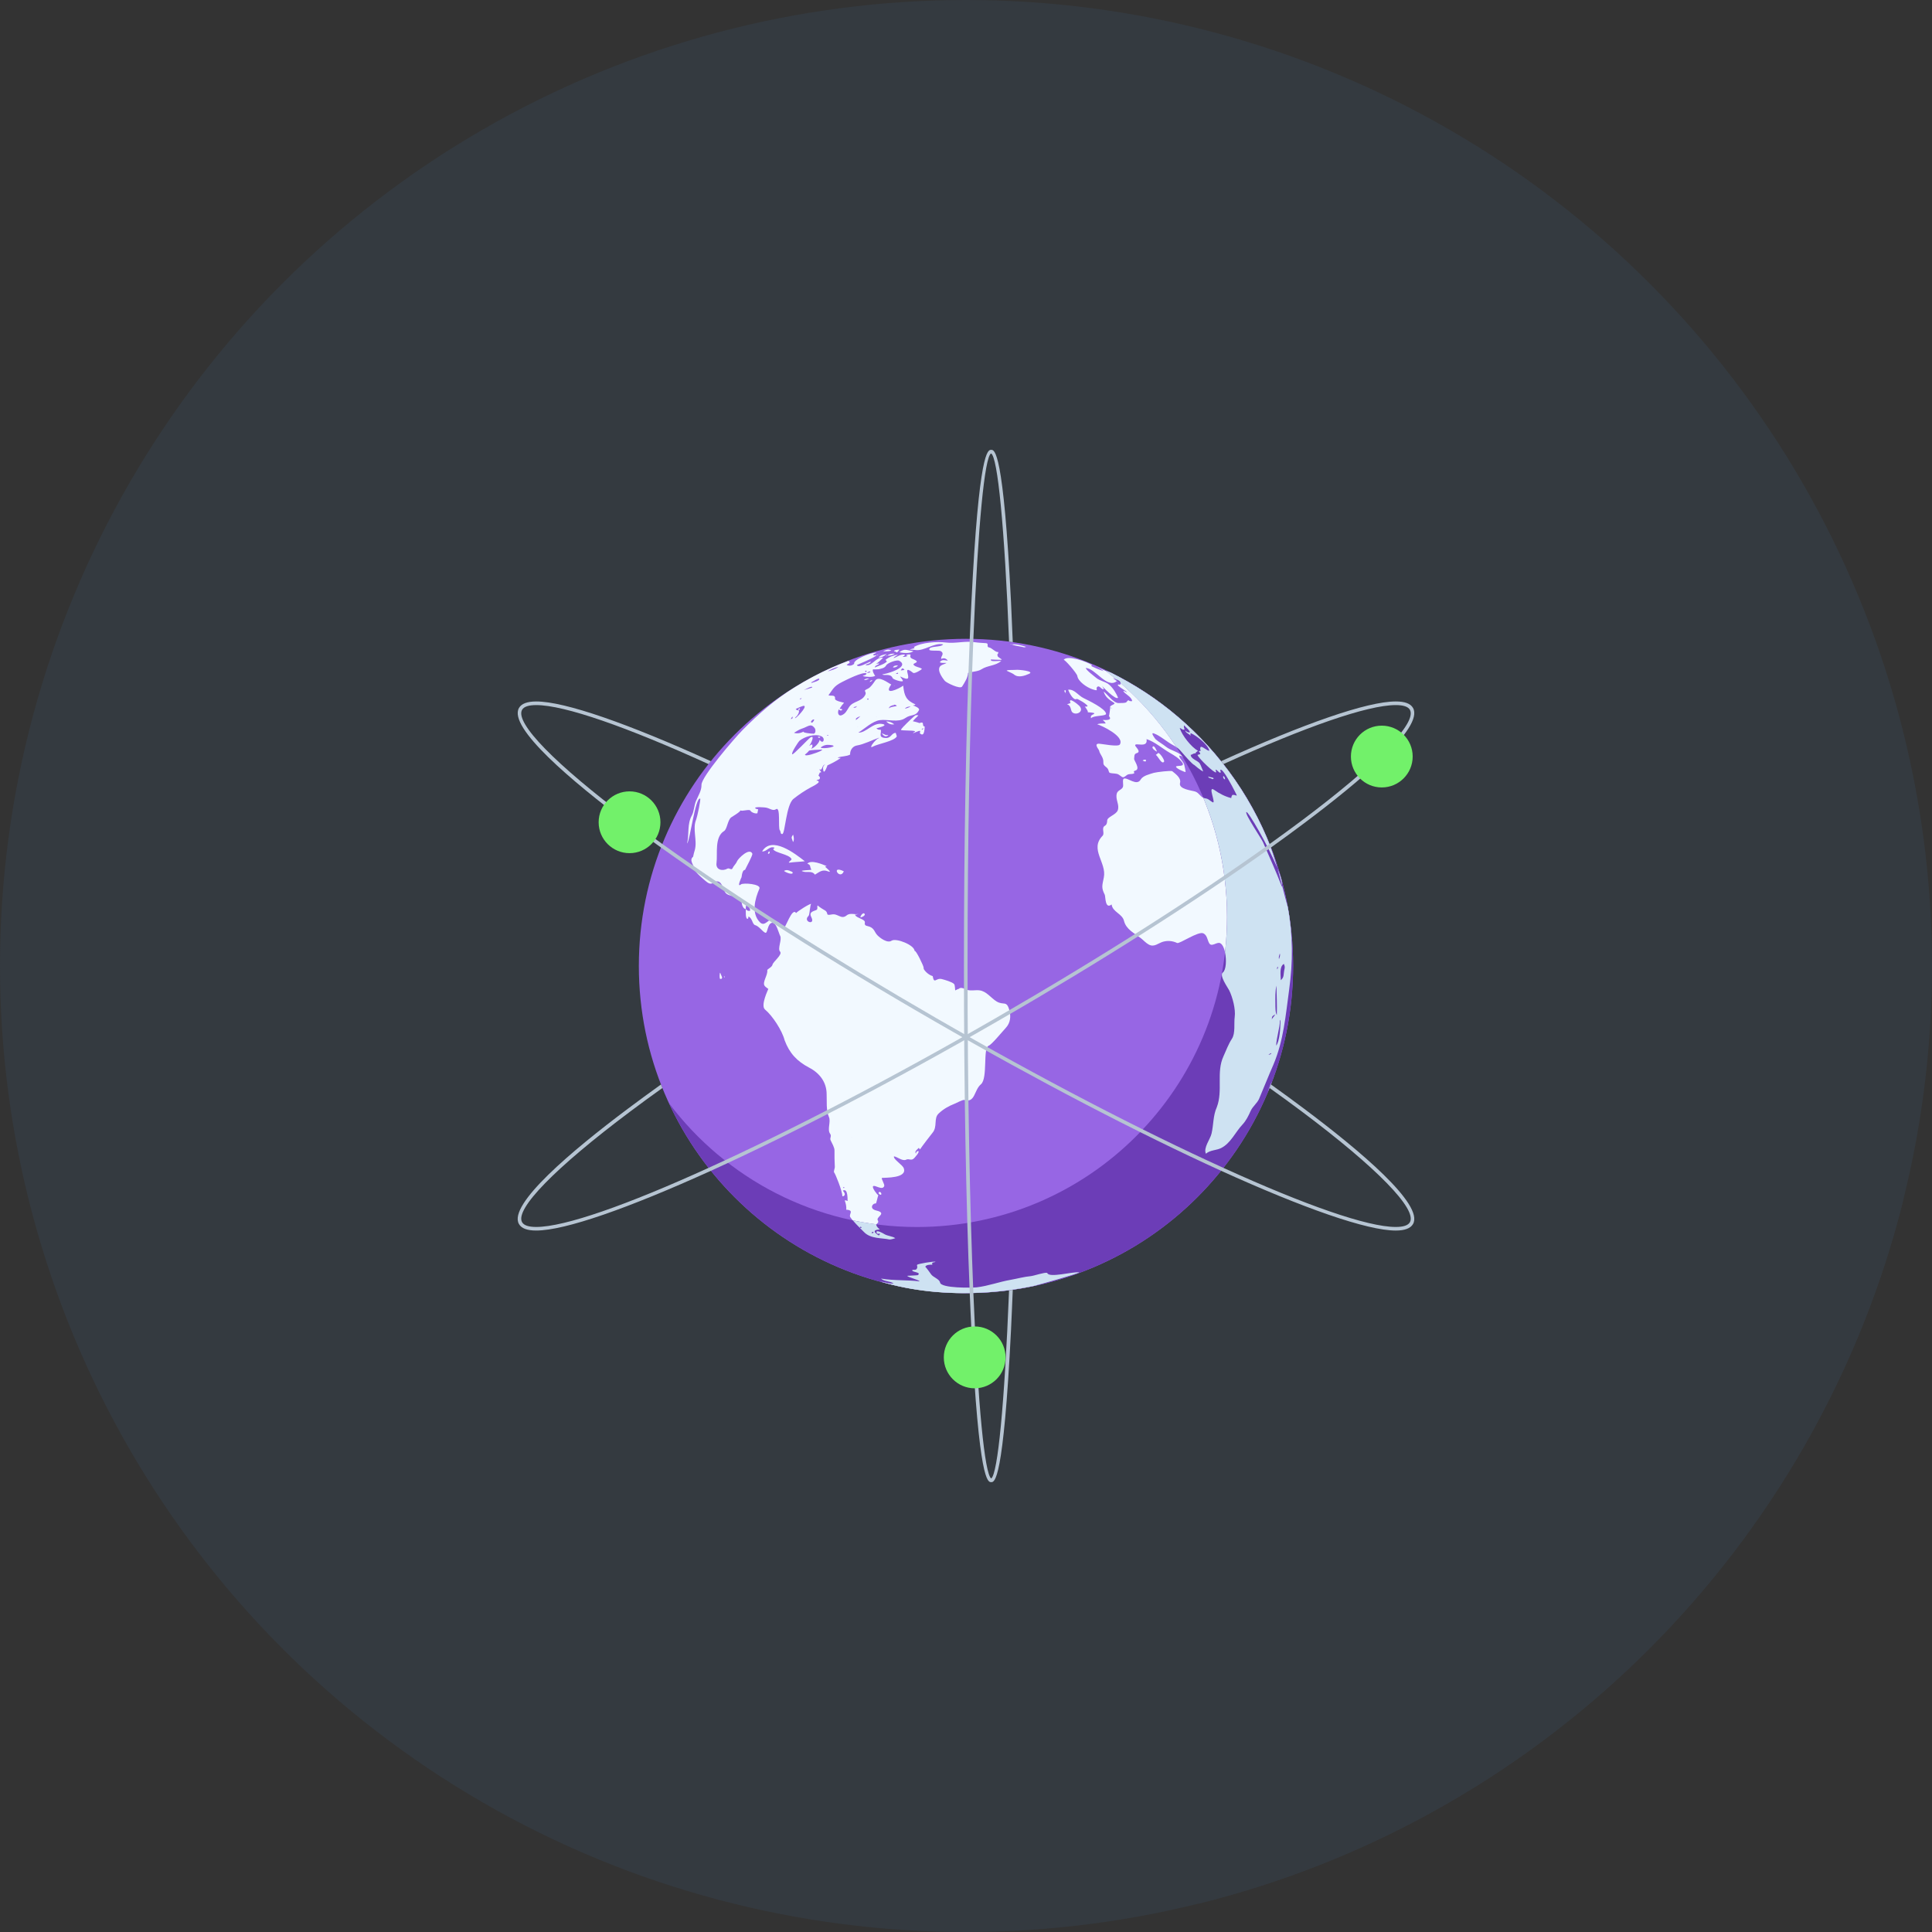 <?xml version="1.0" encoding="iso-8859-1"?>
<svg xmlns="http://www.w3.org/2000/svg" xmlns:xlink="http://www.w3.org/1999/xlink" version="1.1" id="Layer_1" x="0px" y="0px" viewBox="0 0 512 512" style="enable-background:new 0 0 512 512;" xml:space="preserve">
<rect x="0" y="0" width="512" height="512" fill="#333333" stroke="none"/>
<circle style="fill: #343a40;" cx="256" cy="256" r="256"/>
<path style="fill: #343a40;" d="M504.492,317.586l-130.012-130.01c-0.044-0.092-0.133-0.179-0.261-0.266l-0.532-0.53  c-0.842-0.622-2.074-0.929-3.758-0.929c-5.78,0-16.765,3.392-31.24,9.334l-0.013-0.008l-74.739-74.747l-0.041-0.046  c-0.515-1.183-0.934-1.196-1.196-1.196c-0.886,0-3.231,0-5.217,40.356c-0.182,3.141-0.358,6.367-0.492,9.728  c0,0.044,0,0.044,0,0.044c-0.302,0-0.66-0.044-0.968-0.044c-11.013,0-21.491,2.122-31.117,5.837c0,0,0,0-0.046,0  c-0.218,0.084-0.402,0.177-0.62,0.264c-1.014,0.399-2.079,0.794-3.052,1.239c-0.264,0.084-0.53,0.177-0.791,0.31  c-1.595,0.717-3.174,1.516-4.733,2.342v-0.003l-0.532,0.266c-0.612,0.31-1.193,0.668-1.812,1.019  c-0.883,0.527-1.861,1.014-2.739,1.59c-0.443,0.266-0.886,0.614-1.329,0.883c-1.777,1.152-3.512,2.365-5.197,3.63  c-0.517,0.387-1.006,0.801-1.51,1.201c-0.832,0.653-1.69,1.288-2.486,1.976c-0.177,0.151-0.33,0.32-0.507,0.474  c-4.032,3.469-7.729,7.299-11.057,11.438c-0.02,0.023-0.046,0.046-0.059,0.067c-0.02-0.008-0.036-0.013-0.056-0.02  c0.02-0.02,0.036-0.049,0.056-0.069c-21.883-9.946-38.679-15.864-46.318-15.864c-2.396,0-3.901,0.576-4.559,1.728  c-0.154,0.261-0.241,0.55-0.302,0.863c-0.008,0.064,0,0.133-0.013,0.205c-0.015,0.253-0.015,0.512,0.013,0.794  c0.02,0.092,0.036,0.187,0.059,0.276c0.049,0.276,0.131,0.568,0.228,0.873c0.028,0.084,0.064,0.177,0.1,0.264  c0.136,0.361,0.305,0.742,0.517,1.126c0.02,0.028,0.028,0.054,0.038,0.079c0.689,1.283,1.697,2.701,2.985,4.221  c0.041,0.046,0.125,0.133,0.174,0.177l0.092,0.087c2.004,2.324,4.613,4.882,7.572,7.529l0.069,0.074l10.301,10.345l0.077,0.082  c-0.463,1.016-0.783,2.109-0.783,3.32c0,0.717,0.123,1.393,0.292,2.058c0.036,0.133,0.077,0.261,0.123,0.394  c0.614,1.91,1.871,3.507,3.558,4.526l9.464,9.464l0.049,0.056c-1.802,6.904-2.834,14.106-2.834,21.56  c0,11.087,2.122,21.614,5.962,31.378c-2.998,2.127-6.141,4.419-8.835,6.421c-14.804,11.131-31.867,25.457-28.908,30.628l0.837,0.835  l179.256,179.259C409.521,481.754,481.795,409.454,504.492,317.586z"/>
<path style="fill: #9766e4;" d="M342.692,255.987c0,47.875-38.822,86.7-86.705,86.7c-47.877,0-86.687-38.825-86.687-86.7  c0-47.885,38.81-86.694,86.687-86.694C303.869,169.293,342.692,208.105,342.692,255.987z"/>
<path style="fill:#F2F9FF;" d="M235.704,328.474c0.353,0.054,1.277-0.261,1.551-0.338c-0.653-0.512-2.04-0.579-2.87-1.075  c0.074,0.028-2.601-1.572-2.028-0.246c0.133,0.315,0.645,0.028,0.87,0.189c-0.31,0.479-0.456,0.33-0.105,0.548  c0-0.008-2.975-1.61,0.018-1.723c-2.068-1.846,0.131-1.27-0.525-2.45c-0.443-0.796,1.746-1.551,0.563-2.255  c-0.556-0.315-1.18-0.261-1.754-0.668c-0.824-0.584-0.046-1.628,0.712-1.531c0.077,0,0.479-1.856,0.62-2.163  c-0.218-0.1-1.754-1.987-1.377-2.396c0.453-0.466,2.445,1.234,2.941-0.031c0.184-0.456-0.709-1.677-0.632-2.176  c0.906-0.092,6.82,0.133,5.814-2.573c-0.358-0.947-2.844-2.365-2.588-3.146c0.876,0.133,2.294,1.375,3.228,0.886  c0.765-0.387,1.367,0.451,2.168-0.451c0.143-0.161,1.449-1.559,1.073-1.825c-0.397-0.008-0.617,0.21-0.65,0.689  c-0.479-0.64,0.338-1.083,0.765-1.546c0.087,0.141,0.182,0.279,0.302,0.415c0.484-0.753,3.231-4.321,3.313-4.39  c1.4-1.638,0.246-3.814,1.633-5.12c1.265-1.196,2.639-1.969,4.221-2.593c0.484-0.202,2.232-1.121,2.583-1.004  c2.9,0.883,2.55-2.593,4.401-4.152c1.874-1.572,0.484-9.6,2.022-10.197c0.829-0.323,3.31-3.361,4.572-4.754  c1.242-1.334,1.405-3.054,0.927-4.741c-0.73-2.614-1.467-1.137-3.351-2.255c-1.495-0.899-2.655-2.696-4.516-2.949  c-1.088-0.148-2.24,0.197-3.32-0.133c-0.448-0.156-1.708-0.901-2.163-0.261c0.069-0.113-1.019,0.392-0.945,0.428  c-0.123-0.074-0.018-1.426-0.366-1.748c-0.566-0.54-2.506-1.096-3.205-1.27c-1.608-0.415-2.012,1.503-2.437-0.791  c-1.329-0.353-2.647-1.91-2.422-2.289c0.131-0.164-2.074-4.8-2.368-4.372c-0.023-1.567-4.854-3.476-6.075-2.739  c-1.098,0.799-3.131-0.724-3.807-1.454c-0.773-0.822-0.737-1.708-2.028-2.24c-0.538-0.233-1.475-0.115-1.272-1.055  c0.218-0.998-2.376-1.19-2.614-2.153c0.374,0.059,0.678-0.123,1.006-0.215c-0.993,0.356-2.22-0.379-3.215,0.428  c-1.434,1.201-2.312-0.561-3.904-0.253c-1.999,0.387-0.645-0.343-1.917-1.119c0.527,0.323-2.348-1.321-1.672-1.265  c-0.612-0.069,0.077,0.991-0.589,1.229c-1.039,0.387-1.946,0.62-1.272,1.897c1.152,2.284-2.412,1.201-0.735-0.369  c0.305-0.276,0.392-3.261,0.727-3.164c-0.428-0.131-3.684,1.987-4.045,2.424c-1.055-1.664-2.803,4.145-3.397,4.178  c-0.305-1.413-1.667-1.994-2.834-2.437c-1.016-0.376-2.035,2.035-3.343,0.709c-2.353-2.368-1.329-6.188-0.141-8.911  c0.52-1.244-4.306-1.623-4.908-1.124c-1.18,0.975,0.177-1.974,0.169-1.894c0.141-1.19,0.415-1.976,0.929-1.956  c0.312-0.719,2.107-3.93,1.928-4.314c-0.732-1.697-3.779,1.298-4.06,2.051c-0.3,0.737-0.891,1.152-1.17,1.812  c-0.292,0.66-0.85-0.151-1.344,0.105c-1.313,0.753-3.19,0.369-2.908-1.531c0.302-2.319-0.576-6.856,2.01-8.428  c0.783-0.492,0.911-2.772,1.823-3.581c0.108-0.105,2.721-1.615,2.465-1.91c0.389,0.399,2.435-0.415,2.708,0.118  c0.182,0.433,1.39,0.888,1.833,0.65c-0.028,0.054,0.197-1.014,0.197-1.024c-0.049-0.01-0.835-0.123-0.794-0.387  c0.074-0.34,2.537-0.11,2.604-0.102c1.155,0.082,2.033,1.05,2.89,0.468c1.324-0.904,0.512,5.046,1.047,5.586  c0.289,0.33,0.084,1.047,0.645,0.983c0.75-0.069,0.998-7.734,2.964-9.321c1.449-1.152,3.005-2.199,4.616-3.062  c0.512-0.261,1.825-0.904,2.092-1.398c-0.054-0.238-0.317-0.54-0.563-0.279c-0.087-0.468,0.701-0.184,0.845-0.671  c0.148-0.502-0.402-0.65-0.346-0.824c-0.02,0.041,0.492-1.006,0.33-0.852c0.008,0.026,0.015,0.067,0.02,0.102  c0.814,0.118-0.169-0.758-0.21-0.87c1.047,0.543,0.612-1.144,1.628-1.236c-0.73,0.31-0.589,1.124-0.494,1.618  c0.218,1.085,1.17-1.505,1.062-1.4c0.957-0.407,2.488-1.203,3.528-1.946c-0.246-0.113-0.507,0.084-0.786-0.133  c1.057-0.381,2.253-0.246,3.287-0.783c-0.056-1.078,0.596-2.202,1.792-2.412c1.851-0.294,4.032-1.434,5.878-2.066  c-0.287,0.653,0.156,0.154,0.653,0.387c-0.596-1.562-3.884,2.908-2.324,1.992c1.329-0.758,5.77-1.446,6.377-2.739  c-0.013-0.054-0.302-0.916-0.289-0.916c-1.096,0-1.193,1.359-2.527,1.359c-2.465-0.038-0.998-1.546-1.495-2.214  c-0.435,0.1-0.806-0.036-1.098-0.366c0.236-0.056,3.277-0.748,1.672-1.114c-2.609-0.558-4.316,2.335-6.464,2.276  c1.6-0.988,3.766-3.067,5.704-3.313c2.068-0.287,4.915,0.727,6.743-0.553c1.597-1.119,2.711-0.294,3.63-2.122  c0.284-0.499-1.175-1.121-1.559-1.201c0.161-0.189,0.492,0,0.599-0.302c-2.419-1.085-2.934-2.171-3.22-4.964  c-1.239,0.893-5.396,2.811-3.174-0.312c-0.794-0.348-3.315-2.44-4.275-1.001c-0.453,0.653-1.152,1.756-1.882,2.094  c-1.664,0.748-0.197,0.596-0.745,1.692c-0.942,1.828-3.187,1.572-4.25,3.167c-0.668,1.004-0.888,1.708-1.935,2.179  c-0.909,0.404-1.257-0.676-0.812-1.539c0.33,0.366,0.62,0.415,0.886,0.148c0.077-0.374-0.494-0.189-0.653-0.343  c0.325-0.563,0.712-1.075,1.165-1.556c-0.154-0.079-2.483-0.456-2.396-1.07c0.156-1.26-1.446-0.568-1.728-0.955  c1.244-1.562,1.249-2.296,3.686-3.515c0.837-0.422,5.514-2.813,6.392-2.22c-0.113,0.543-0.707,0.422-1.006,0.699  c0.678,0.182,2.627,0.387,3.302-0.082c-0.154-0.115-0.947-1.428-0.53-1.723c-0.074,0.056,1.336,0.018,1.444-0.01  c0.75-0.184,1.58-0.276,2.007-1.042c0.376-0.668,2.844-1.546,3.436-1.216c3.231,1.825-4.385,3.779-4.46,3.571  c0.151,0.545,2.217-0.361,2.719,1.037c0.128,0.351,2.468,1.111,2.703,0.773c0.131-0.159-0.66-1.011-0.707-1.219  c2.447,1.175,2.317,0.573,1.915-1.068c-0.387-1.562,1.436,0.095,1.546,0.138c0.399,0.218,2.066-0.732,2.304-1.075  c-0.596-0.471-1.631-0.443-2.156-1.024c-0.484-0.463,1.293-0.584,0.668-1.103c-0.735-0.62-1.925-0.453-1.513-1.651  c-0.412-0.115-0.817-0.061-1.198,0.159c0.102,0.223,0.351,0.059,0.435,0.166c-0.399,0.253-0.855,0.292-1.326,0.271  c0.159-0.197,0.561-0.197,0.568-0.604c-1.262-0.148-1.938,0.604-3.036,0.955c0.307-0.463,0.837-0.604,1.216-0.942  c-1.208,0.161-2.355,0.604-3.308,1.388c0.151,0.146,0.274,0.284,0.374,0.453c-0.919,0.822-2.163,1.068-3.231,1.567  c0.177-0.735,0.957-0.548,1.216-1.088c-0.399,0.008-0.778,0.095-1.134,0.261c0.445-0.064,1.823-1.423,2.132-1.774  c-1.974-0.22-2.803,2.33-4.659,1.964c0.384-0.443,1.162-0.212,1.436-0.927c-0.689,0.084-3.297,1.859-3.73,0.927  c-0.02-0.056,4.78-1.964,5.274-2.642c-0.33-0.046-0.673,0.287-0.983-0.105c0.238-0.264,0.625-0.282,0.904-0.573  c-1.562-0.01-6.257,1.892-5.903,2.99c-0.604,0.494-1.247,0.625-1.987,0.307c0.282-0.443,1.306-0.458,0.484-1.114  c-1.518,0.563-2.985,1.183-4.467,1.818c-3.364,1.495-6.687,3.261-9.812,5.215c-5.204,3.203-9.48,6.986-13.765,11.295  c-2.271,2.296-10.941,12.421-10.913,14.531c0.036,1.559-0.886,2.926-1.475,4.326c-0.471,1.16-0.512,2.76-1.088,3.817  c-1.257,2.243-0.681,4.838-1.249,7.411c0.714-0.517,2.186-12.337,3.456-11.889c0.248,0.077-0.791,4.892-1.037,5.501  c-1.078,2.468,0.325,5.494-0.369,8.087c-0.092,0.246-0.445,1.569-0.461,1.818c-1.183,0.919,0.32,2.294,0.312,3.295  c0,0.589,3.044,3.267,3.63,3.599c1.277,0.76,1.533-0.589,2.691-0.333c1.047,0.212,1.352,2.099,1.902,2.921  c0.75,1.119,3.599,0.988,4.073,1.526c0.338,0.392,0.069,2.573,1.354,2.88c-0.005-0.148-0.02-0.929,0.148-1.032  c0.402-0.246,1.229,1.201,0.95,1.467c-0.42,0.1-0.773-0.054-1.08-0.435c0,0.182-0.218,3.028,0.609,2.483  c0.026-0.179,0.054-0.353,0.092-0.538c1.068,0.481,0.993,2.079,1.764,2.284c1.06,0.307,1.861,1.644,2.647,2.012  c0.717,0.358,0.527-2.504,1.889-2.644c1.088-0.092,1.708,2.76,2.081,3.451c0.558,1.001-0.763,3.412-0.02,4.191  c0.742,0.794-1.884,2.703-2.012,3.497c-0.1,0.617-1.418,1.193-1.375,1.426c0.102,0.681-0.3,1.585-0.538,2.209  c-0.666,1.784-0.343,1.94,0.812,2.77c0.038,0.028-2.135,4.339-0.888,5.443c1.974,1.615,4.572,5.609,5.204,8.141  c1.295,3.456,3.264,5.571,6.554,7.299c2.691,1.398,4.588,3.804,4.588,7.014c0.092,1.889-0.187,4.262,0.614,6.06  c0.55,1.236-0.502,3.274,0.292,4.398c0.512,0.694-0.156,1.096,0.154,1.761c0.317,0.701,1.032,1.864,1.024,2.678  c-0.013,1.347-0.005,2.947,0.084,4.311c0.036,0.466-0.394,1.236-0.169,1.541c0.32,0.366,2.148,4.864,2.148,6.188  c-0.005,0.323,1.39-0.084,0.125-1.377c1.518-0.835,1.201,2.711,1.313,2.732c-1.367-0.458-0.484-0.077-0.379,1.664  c0.067,1.037-0.274,0.532,0.584,0.722c1.334,0.315,0,1.216,0.494,1.93c1.009,1.462,2.555,2.798,3.617,3.912  C230.705,328.33,233.654,328.036,235.704,328.474C235.986,328.52,235.318,328.379,235.704,328.474z M241.352,187.154  c-0.481,0.422-0.998,0.504-1.536,0.668C240.192,187.246,240.768,187.343,241.352,187.154z M236.844,186.76  c0.343-0.036,0.625,0.056,0.814,0.307c0.005,0.125-1.856,0.218-2.13,0.704C235.753,186.949,236.449,187.077,236.844,186.76  C237.033,187.003,236.449,187.077,236.844,186.76z M232.292,189.975C232.689,190.07,231.731,189.893,232.292,189.975  C232.31,189.983,232.192,189.97,232.292,189.975z M229.798,185.224c0.177-0.197,0.31-0.161,0.397,0.095  C230.029,185.513,229.891,185.475,229.798,185.224C229.819,185.121,229.788,185.341,229.798,185.224z M227.318,192.64  C226.627,192.589,228.06,192.655,227.318,192.64C227.228,192.632,227.418,192.648,227.318,192.64z M228.068,189.76  c-2.419,2.273-0.553,0.028-1.252,0.732c0.018,0.041,0,0.067-0.038,0.077C226.596,190.344,228.001,189.77,228.068,189.76  C227.761,190.054,227.648,189.837,228.068,189.76z M227.164,187.09c-0.428,0.512-0.428,0.512-1.039,0.394  C226.447,187.261,226.867,187.343,227.164,187.09z M237.944,178.578c-0.148,0.005-0.302,0.005-0.563,0.005  C238.175,177.938,238.016,178.578,237.944,178.578C237.798,178.586,238.057,178.578,237.944,178.578z M239.7,177.423  c-0.276,0.3-0.645,0.128-0.983,0.271C239.068,177.009,239.124,177.001,239.7,177.423z M229.924,178.209  c0.205-0.189,0.453-0.271,0.704-0.256C230.874,178.296,229.158,178.491,229.924,178.209  C230.029,178.03,229.827,178.255,229.924,178.209z M229.476,177.72c0.284,0.123,0.261,0.246-0.069,0.387  C229.176,177.969,229.21,177.843,229.476,177.72C229.588,177.72,229.353,177.743,229.476,177.72z M216.847,199.291  c0.02,0-3.786,1.516-3.497,0.576c-0.1,0.294,1.306-1.068,1.011-0.947c0.312-0.131,2.862-0.287,3.602-0.282  C217.574,199.022,217.213,199.155,216.847,199.291C215.99,199.608,217.213,199.155,216.847,199.291z M219.886,197.414  c3.133,0.302-1.869,1.242-2.404,0.689C218.196,197.494,219.018,197.312,219.886,197.414  C220.132,197.443,219.018,197.312,219.886,197.414z M219.369,177.905c0.837-0.538,1.736-0.952,2.829-1.201  c-0.804,0.676-1.871,0.945-2.857,1.216L219.369,177.905z M219.543,194.852c-0.148,0.151-0.276,0.141-0.407,0  C219.323,194.783,219.51,194.726,219.543,194.852C219.594,194.99,219.51,194.726,219.543,194.852z M218.616,196.733  C218.547,196.733,218.309,196.667,218.616,196.733C218.632,196.733,218.511,196.708,218.616,196.733z M217.69,195.131  c1.142,0.532,0.484,2.312-0.486,0.927c-0.038,0.819-1.469,2.204-2.243,2.368c0.302-0.323,0.399-0.681,0.31-1.075  c-0.246-0.182-0.717,0.366-0.98,0.358c0.108,0.499,2.051-3.328,0.422-2.232c-0.607,0.463-4.526,4.641-4.756,4.411  c-0.366-0.366,1.733-3.446,1.889-3.553C213.189,195.215,215.99,194.335,217.69,195.131z M215.511,180.554  c0.159-0.108,1.408-0.873,1.569-0.691c0.422,0.502-2.012,1.121-2.135,1.137C215.086,180.703,215.316,180.657,215.511,180.554  C215.946,180.298,215.316,180.657,215.511,180.554z M215.772,190.781c-0.005,0.054-0.492,1.024-0.814,0.64  C214.725,191.15,215.685,190.344,215.772,190.781C215.734,191.035,215.749,190.659,215.772,190.781z M213.012,182.876  c0.156,0,2.186-1.265,2.255-0.745C215.288,182.28,212.785,182.912,213.012,182.876z M212.457,184.988  c-0.125,0.228-0.246,0.34-0.532,0.34C212.037,185.093,212.214,185.055,212.457,184.988z M211.034,189.893  c0.3-0.218,0.955-1.285,0.625-1.708c0.174,0.225-1.224-0.148-0.584-0.387c0.264-0.092,1.861-0.96,2.115-0.689  c0.456,0.463-1.987,3.034-2.483,3.249C210.752,190.095,210.903,189.99,211.034,189.893  C211.433,189.583,210.903,189.99,211.034,189.893z M212.429,193.126c1.761-0.55,2.388-1.554,3.448-0.21  c0.392,0.502,0.323,1.795-0.612,1.482c0.248,0.095-2.852-0.207-2.286-0.55c-0.625,0.402-1.825,0.668-2.552,0.346  C211.103,193.805,211.707,193.37,212.429,193.126C212.859,192.983,211.707,193.37,212.429,193.126z M209.992,189.865  c0.156,0.407,0.038,0.625-0.443,0.701C209.741,190.272,209.866,190.07,209.992,189.865z M185.096,227.709  C184.302,227.681,185.718,227.681,185.096,227.709C185.006,227.699,185.172,227.699,185.096,227.709z M195.131,234.911  C194.913,234.985,195.763,234.772,195.131,234.911C195.11,234.926,195.244,234.898,195.131,234.911z M219.651,243.013  C219.228,242.949,220.16,243.057,219.651,243.013C219.615,243.013,219.709,243.018,219.651,243.013z M223.67,314.859  C222.986,314.742,224.038,314.312,223.67,314.859C223.498,314.839,223.688,314.839,223.67,314.859z M225.444,278.922  C225.196,278.669,225.592,279.066,225.444,278.922C225.431,278.894,225.5,278.966,225.444,278.922z M225.725,301.327  C225.288,301.468,226.209,301.13,225.725,301.327C225.608,301.363,225.802,301.292,225.725,301.327z M228.096,325.437  c-0.32-0.174-0.32-0.279-0.02-0.33C228.429,325.235,228.434,325.368,228.096,325.437  C227.958,325.43,228.204,325.489,228.096,325.437z M231.217,326.815c-0.323-0.064-0.294-0.197,0.1-0.379  C231.583,326.548,231.555,326.679,231.217,326.815C231.084,326.815,231.301,326.779,231.217,326.815z M224.594,317.896  c-0.036,0.028-0.077,0.028-0.108,0.036C224.586,317.86,224.614,317.837,224.594,317.896z M232.361,173.619c0,0-0.005,0-0.02,0  c0.015-0.01,0.015-0.02,0.015-0.02L232.361,173.619z M202.918,187.574c0,0-0.015,0-0.02,0H202.918z M203.73,186.87L203.73,186.87  L203.73,186.87z M341.276,240.456h0.008c-1.692-6.244-2.957-12.421-5.555-18.468c-3.062-7.194-7.107-13.97-11.999-20.073  c-4.6-5.765-9.923-10.929-15.831-15.352c-2.865-2.148-5.862-4.106-8.991-5.893c-1.487-0.858-3.021-1.654-4.549-2.422  c-0.681-0.317-3.041-0.95-3.392-1.521c0.023,0.256,1.377,0.945,1.551,1.134c-0.906-0.233-3.336-1.265-3.364-1.426  c0.044-0.113,0.248,0,0.233-0.197c-1.37-0.863-6.495-2.747-7.521-1.359c0.225-0.269,3.528,3.561,3.633,4.239  c0.202,1.49,2.534,3.067,4.017,3.553c2.071,0.694,0.52-0.23,1.398-0.722c0.548-0.282,1.068,0.937,1.592,0.666  c-0.013-0.018,0-0.023,0.015-0.038c-0.141-0.276-0.302-0.561-0.471-0.852c-0.141,0,3.743,4.019,4.242,3.151  c-0.474-1.088-1.16-2.332-2.263-3.356c-0.983-0.914-2.519-1.006-3.574-1.917c-0.54-0.463-2.519-1.91-2.732-2.586  c2.614,0.092,5.627,5.627,8.246,3.479c-0.351-0.256-0.707-0.522-1.052-0.812c0.479,0.148,2.662,0.847,1.925,1.764  c-2.081-0.366,1.782,1.759,1.833,1.989c-0.374-0.028-0.632-0.325-0.983-0.358c0.141,0.735,2.204,1.475,2.345,2.721  c-1.242,0.187-0.701-0.758-1.503,0.253c-0.261,0.32-1.37,0.225-1.987,0.266c-1.428,0.123-3.013-2.312-4.076-3.062  c0.443,1.362,1.18,1.994,2.706,2.954c0.737,0.422-1.024,0.612-1.014,1.219c0.064,0,0.479,0.218,0.466,0.335  c0,0.077-0.392-0.279-0.466-0.335c0.156-0.092-0.238,2.388-0.271,2.353c1.172,1.362-1.572,0.975-1.638,1.011  c0.218,0.31,0.648,0.484,0.753,0.927c-0.801,0.056-1.446-0.072-2.232,0.218c1.137,0.325,7.337,3.205,5.998,5.361  c-0.451,0.707-4.664-0.166-5.43-0.205c-1.636-0.108-0.113,1.556-0.084,1.754c0.266,1.236,1.229,1.784,1.144,3.223  c-0.069,1.024,0.978,1.062,1.301,1.915c0.274,0.763,0.113,0.824,0.906,0.932c1.393,0.172,1.421-0.036,2.593,0.878  c0.814,0.64,1.144-0.612,2.127-0.64c2.465-0.113,0.366-0.612,1.546-0.945c1.462-0.404-0.407-2.703-0.315-3.133  c0.097-0.607-0.092-1.275,0.714-1.503c1.236-0.333-0.343-1.631-0.428-1.984c-0.238-1.011,3.448,0.878,3.005-1.718  c2.115,0.655,4.301,2.588,6.257,3.686c1.16,0.691,2.312,1.359,3.154,2.452c0.998,1.303-1.441,0.768-1.595,1.142  c-0.148,0.412,2.158,1.457,2.527,1.446c0.043-0.233-0.279-1.569-0.323-1.802c-0.113-0.922-1.441-1.833-1.347-2.568  c0.435,0.036,0.822,0.207,1.144,0.481c-1.242-1.541-3.246-1.687-4.664-2.811c-0.87-0.709-1.93-1.265-2.76-1.994  c-0.005,0-1.516-1.917-0.463-1.549c1.651,0.576,3.456,2.25,5.14,3.133c1.341,0.712,1.687,1.134,2.67,2.289  c0.379,0.451,2.458,2.842,2.908,2.934c-0.015-0.026,1.692,1.492,2.368,1.718c-0.31-0.694-0.579-1.562-0.914-2.117  c-0.471-0.75-2.396-1.172-2.396-2.299c0.43,0.031,0.492-0.422,1.421-0.394c-0.499-0.01,0.602-0.735,0.532-0.63  c-1.789-1.016-4.214-4.017-4.864-6.054c0.489,0.02,0.773,0.681,1.298,0.338c-0.174-0.338-0.218-0.701-0.174-1.08  c0.148,0.161,1.841,1.615,1.51,1.907c-0.484-0.008-0.87-0.205-1.216-0.581c0.225,0.85,1.096,0.868,1.434,1.462  c0.051-0.236-0.12-0.43,0.077-0.694c1.495,0.617,4.516,2.985,4.931,4.646c-0.653,0.069-1.902-1.318-2.337-0.973  c-0.148,0.33-0.136,0.66,0.069,0.988c-0.205,0-0.379,0.056-0.556,0.136c0.233,0.197,0.374,0.451,0.415,0.745  c-0.241,0.077-0.499,0.151-0.745,0.218c0.21,0.84,4.613,5.018,4.915,4.608c0.105-0.148-0.182-0.568-0.105-0.643  c0.241-0.264,0.927,0.945,1.285,0.712c0.282-0.189-0.294-0.566,0.036-0.73c0.668-0.338,3.302,4.813,3.617,5.425  c1.277,2.399,0.428,0.937-0.532,1.265c-0.148,0.243-0.261,0.502-0.266,0.799c-1.546-0.356-3.226-1.236-4.483-2.135  c-1.974-1.441,0.655,3.896-0.497,3.223c-0.681-0.379-1.068-0.95-1.917-1.011c-1.193-0.125-1.546-1.426-2.647-1.792  c-0.919-0.302-4.495-0.617-4.032-2.284c0.374-1.405-1.434-2.557-2.035-3.087c-0.31-0.284-4.278,0.23-4.931,0.417  c-1.098,0.358-2.826,0.717-3.443,1.741c-1.052,1.897-3.482-0.604-4.467-0.212c-0.512,0.207-0.013,1.774-0.287,2.276  c-0.376,0.742-1.354,0.801-1.6,1.682c-0.422,1.633,0.814,2.959,0.246,4.46c-0.451,1.183-2.752,1.7-2.788,2.683  c-0.008,0.512-0.105,1.103-0.596,1.38c-1.047,0.586,0.028,1.966-0.625,2.665c-3.517,3.574,1.129,7.094,0.33,11.041  c-0.435,2.214-0.714,2.678,0.253,4.6c0.218,0.492,0.051,3.948,1.813,2.557c0.225,2.004,2.824,2.435,3.279,4.355  c0.563,2.276,2.788,3.279,4.536,4.636c0.694,0.55,1.285,1.247,2.079,1.664c1.434,0.737,2.401-0.399,3.766-0.786  c1.234-0.34,2.514-0.218,3.686,0.338c0.66,0.317,5.624-3.21,6.981-2.542c0.986,0.486,1.039,1.697,1.498,2.55  c0.637,1.229,2.015-0.371,2.929,0.036c1.631,0.732,2.115,6.694,0.722,7.788c-1.016,0.763,1.349,4.024,1.672,4.685  c0.919,1.841,1.761,5.064,1.475,7.114c-0.233,1.651,0.218,4.27-0.722,5.729c-0.95,1.459-1.498,2.993-2.255,4.669  c-1.969,4.242-0.084,9.052-1.761,13.478c-1.024,2.255-0.842,4.662-1.405,7.03c-0.358,1.526-2.196,3.715-1.49,5.309  c1.124-0.998,2.775-0.87,4.009-1.49c2.565-1.262,3.791-4.234,5.655-6.208c0.991-1.039,1.623-2.353,2.204-3.661  c0.556-1.216,1.7-1.994,2.227-3.187c1.298-3.041,2.478-6.047,3.804-9.075c2.739-6.546,3.195-12.823,4.157-19.812  C342.646,254.892,342.666,247.844,341.276,240.456z M334.73,223.235c-0.353-0.881-4.972-7.652-4.419-8.023  c0.602-0.387,10.478,17.091,9.411,19.802C338.196,231.035,336.415,227.156,334.73,223.235  C334.715,223.188,335.073,224.033,334.73,223.235z M338.964,254.162c-0.189-0.484,0.069-0.906,0.189-1.467  C339.372,253.297,339.046,253.701,338.964,254.162z M338.452,256.901c-0.023-0.292-0.036-0.535,0.161-0.745  C338.752,256.458,338.619,256.643,338.452,256.901z M336.806,279.337c-0.174,0.077-0.366,0.133-0.532,0.189  c-0.317,0,0.584-0.443,0.632-0.463C336.858,279.217,336.858,279.283,336.806,279.337  C336.684,279.534,336.858,279.283,336.806,279.337z M337.06,270.223c-0.005-0.814,0.015-0.865,0.842-1.393  C337.743,269.419,337.152,269.681,337.06,270.223z M337.994,265.987c-0.015-1.526-0.069-3.302,0.266-4.79  c0.061,2.578,0.189,5.181,0.105,7.78C337.961,268.436,337.994,266.647,337.994,265.987  C337.987,265.426,337.994,266.506,337.994,265.987z M339.343,270.84c-0.02,1.39-0.218,5.169-1.144,6.257  c0.1-2.36,0.957-4.48,1.014-6.828C339.407,270.51,339.343,270.676,339.343,270.84C339.343,270.986,339.343,270.676,339.343,270.84z   M340.431,256.66c-0.392,1.672-0.008,2.189-1.006,3.103c-0.015-1.239-0.458-3.592,0.806-4.319  C340.406,255.846,340.544,256.174,340.431,256.66C340.262,257.357,340.544,256.174,340.431,256.66z M286.011,337.188  c0.133,0.253-10.908,3.359-12.029,3.602c-4.595,0.97-9.236,1.559-13.926,1.797c-8.904,0.435-18.232-0.376-26.793-2.977  c1.106,0.113,2.445,0.689,3.561,0.512c-1.075-0.668-2.388-0.435-3.351-1.277c3.581,0.589,6.994,0.315,10.268,0.745  c-0.348-0.458-3.336-1.172-3.305-1.482c0.417-0.036,2.719-0.12,2.798-0.174c1.088-0.842-1.725-0.745-1.462-1.341  c0.069-0.166,0.837,0.092,1.116-0.261c0.428-0.568,0-0.87,0.169-1.149c0.12-0.241,4.431-0.993,4.89-0.801  c-0.507,0.294-1.088-0.044-0.878,0.796c-0.428-0.064-1.766-0.015-1.853,0.561c0.031-0.141,1.467,1.856,1.521,1.953  c0.494,0.788,2.214,1.249,2.383,2.186c0.266,1.58,8.481,1.413,9.72,1.285c3.059-0.358,5.932-1.459,8.952-1.979  c1.789-0.323,3.587-0.822,5.399-0.991c0.858-0.092,3.666-1.075,4.332-0.858C277.932,338.803,284.493,336.901,286.011,337.188  C286.024,337.229,285.765,337.152,286.011,337.188z M335.946,289.336c0.351-0.899,0.637-1.81,1.075-2.675  C336.73,287.59,336.346,288.448,335.946,289.336z M337.37,285.742c0.051-0.113,0.09-0.225,0.141-0.33  C337.51,285.553,337.434,285.645,337.37,285.742z M242.56,172.257c-0.456-0.095-0.955-0.044-1.446-0.102  c0.253-0.23,1.713-0.284,1.075-0.684c2.007-1.226,6.188-1.49,8.476-1.198c2.588,0.32,5.176-0.494,7.706-0.074  c1.039,0.148,1.92,0.169,2.954,0.248c0.901,0.095-0.118,1.021,0.901,1.162c0.576,0.084,1.789,1.446,2.337,1.144  c-0.02,0.955-0.448,0.282-0.154,1.18c0.069,0.197,1.129,0.801,1.088,0.87c-0.097,0.141-2.977-0.061-2.844-0.028  c-0.23-0.036,0.044,0.451,0.233,0.366c0.576,0.161,1.812-0.036,2.445,0.02c-1.454,1.313-3.617,1.152-5.24,2.212  c-0.986,0.635-2.473,0.576-3.558,0.963c0,1.126-0.837,2.478-1.567,3.61c-0.52,0.786-4.186-1.029-4.572-1.503  c-0.786-0.952-2.619-3.479-0.64-4.273c2.399-0.934,0.005-0.164-0.699-0.681c0.576-0.796,1.216-0.522,2.127-0.399  c-0.468-0.64-1.042-0.812-1.736-0.463c-0.236-0.691,0.988-1.316-0.095-2.051c-0.456-0.32-2.995,0.054-3.069-0.397  c-0.154-1.114,3.09-0.512,3.666-1.426C247.519,170.245,244.913,172.613,242.56,172.257  C242.102,172.163,242.995,172.314,242.56,172.257z M288.207,188.777c0.379-0.051-0.504-1.285-0.722-1.531  c0.271,0.028,0.504,0.049,0.758-0.105c-0.202-0.576-2.724-2.03-2.908-1.917c-0.955,0.594-2.148-2.079-2.268-2.435  c1.631-0.243,2.647,1.528,4.134,2.237c1.236,0.612,5.768,2.767,5.908,4.122c0.092,0.689-3.428,0.397-3.955,1.206  c-0.399-0.983,0.881-0.975,0.845-1.303C289.958,188.826,288.376,188.754,288.207,188.777  C288.102,188.797,288.735,188.703,288.207,188.777z M242.012,190.054c-0.238,0.177-3.32,3.08-3.238,3.364  c0.069,0.264,3.19,0.077,3.722,0.369c-0.028,0.358-0.456,0.182-0.52,0.481c0.397,0,1.651-0.773,1.866-0.54  c0.023,0.192-0.003,0.381-0.102,0.568c1.377,1.359,1.249-1.595,1.321-1.756c-0.97-0.125,0.202-1.492-1.434-0.911  c0.113-0.038-1.769-0.556-1.664-0.453c-0.156-0.141,1.329-1.434,1.428-1.6C242.527,189.368,242.419,189.742,242.012,190.054  C241.477,190.433,242.117,189.97,242.012,190.054z M245.038,193.265C245.158,193.39,244.818,193.39,245.038,193.265  C245.061,193.285,245.005,193.275,245.038,193.265z M244.342,193.185c0.082-0.108,0.604-0.317,0.289-0.013  C244.518,193.377,244.063,193.513,244.342,193.185C244.372,193.152,244.28,193.265,244.342,193.185z M242.158,189.652h0.028  c0,0,0,0.013,0.005,0.028C242.186,189.668,242.186,189.668,242.158,189.652z M239.414,192.443c0.069,0,0.141,0,0.2,0.054  C239.539,192.494,239.196,192.479,239.414,192.443C239.483,192.443,239.35,192.448,239.414,192.443z M209.326,228.598  c-0.85,0.095,0.548-0.658,0.435-0.934c-0.576-1.313-4.508-1.615-4.874-2.657c0.172-0.064,0.294-0.187,0.343-0.356  c-1.349-0.55-2.035,1.106-3.267,0.988c2.542-4.278,8.801,0.625,11.32,2.601C211.973,228.401,210.639,228.421,209.326,228.598  C209.211,228.611,210.053,228.495,209.326,228.598z M212.595,230.886c-0.63-0.279,2.079-0.256,2.44-0.407  c-0.527-0.822-0.056-1.265-1.088-1.585c0.955-1.157,4.111,0.192,5.105,0.622c-0.084,0.148-0.287,0.02-0.379,0.189  c0.077,0.082,2.163,1.784,0.765,1.216c-1.539-0.645-2.396,0.253-3.469,0.87C215.117,230.574,213.722,231.424,212.595,230.886  C212.465,230.828,212.851,230.999,212.595,230.886z M286.003,187.031c1.475,1.528-0.822,2.688-1.848,1.713  c-0.504-0.535-0.218-1.748-1.382-2.117c0.307-0.092,0.632-0.184,0.927-0.302C282.906,184.443,285.622,186.627,286.003,187.031  C286.326,187.379,285.891,186.908,286.003,187.031z M266.796,177.761c-0.077-0.312,2.127-0.174,2.478-0.243  c0.596-0.095,5.015,0.346,3.459,1.047c-1.211,0.538-2.957,1.152-4.088,0.115C268.367,178.442,266.824,177.815,266.796,177.761  C266.752,177.567,266.877,178.048,266.796,177.761z M306.936,199.542c0.507,0,1.769,1.971,1.559,2.296  c-0.596,0.932-1.572-1.418-2.186-1.784C306.537,199.892,306.742,199.734,306.936,199.542z M238.339,172.849  c1.498-1.121,1.846-0.489,3.715-0.3C241.449,173.094,240.013,173.204,238.339,172.849  C238.753,172.541,240.013,173.204,238.339,172.849z M271.437,171.556c-1.124-0.302-2.271-0.343-3.346-0.781  c1.288-0.148,2.836,0.348,3.73,0.612C272.125,171.476,271.36,171.538,271.437,171.556  C270.313,171.254,271.526,171.574,271.437,171.556z M268.093,170.775c-0.113,0.02-0.246,0.028-0.371,0.044  C267.848,170.698,267.976,170.691,268.093,170.775C267.981,170.796,268.037,170.77,268.093,170.775z M209.667,230.95  c0.236,0.028,0.374,0.156,0.415,0.374c-0.159,0.625-2.102-0.251-2.309-0.525C208.448,230.4,209.073,230.63,209.667,230.95z   M223.619,230.902C222.597,233.423,219.986,229.13,223.619,230.902C223.468,231.27,223.007,230.607,223.619,230.902z   M227.656,243.167L227.656,243.167c0.023-0.067,0.092-0.095,0.182-0.108C227.789,243.1,227.732,243.128,227.656,243.167z   M228.001,243.1c-0.044-0.008,0.282-1.032,0.937-1.08C229.727,242.483,228.385,243.146,228.001,243.1  C227.945,243.092,228.864,243.192,228.001,243.1z M236.216,172.314c-0.689,0.461-1.523,0.156-2.25,0.425  C234.972,172.047,235.428,172.101,236.216,172.314C235.528,172.774,236.088,172.285,236.216,172.314z M210.161,223.148  c-0.274-1.032-0.673-1.055,0.028-1.956C210.452,222.149,210.452,222.725,210.161,223.148  C210.053,222.72,210.452,222.725,210.161,223.148z M191.36,259c-0.013,0.387-0.187,0.512-0.55,0.387  c-0.123-0.118-0.179-1.364,0.046-1.623C191.027,258.166,191.201,258.565,191.36,259C191.432,259.164,191.201,258.565,191.36,259z   M234.824,191.186c0.801-0.028,1.449,0.225,2.166,0.758C236.045,192.118,235.428,191.754,234.824,191.186z M306.614,199.191  l0.015,0.008c-0.246-0.059-1.651-0.927-1.075-1.377C305.964,197.512,306.568,199.05,306.614,199.191z M321.175,206.426  c-0.274-0.276-0.85-0.082-0.998-0.653c0.484,0.259,1.032,0.133,1.503,0.504C321.49,206.403,321.334,206.587,321.175,206.426  C320.901,206.147,321.334,206.587,321.175,206.426z M237.445,172.792c-0.151-0.207-0.394-0.077-0.543-0.248  c0.399-0.453,0.952-0.284,1.436-0.422C238.321,172.163,237.745,173.233,237.445,172.792  C237.294,172.585,237.524,172.925,237.445,172.792z M235.008,173.332c-0.643,0.474-1.298,0.947-2.191,0.878  C233.408,173.581,234.222,173.486,235.008,173.332z M234.78,194.796c0.179,0.028,0.356-0.026,0.645-0.038  c-0.852,1.042-1.848-0.422-1.633-0.474C233.641,194.317,234.729,194.783,234.78,194.796  C234.959,194.824,234.455,194.744,234.78,194.796z M235.136,173.74c0.604-0.479,1.313-0.566,2.035-0.504  C236.547,173.609,235.881,173.806,235.136,173.74z M302.986,201.628c-0.676-0.1,1.277-0.717,0.576,0.182  C303.342,201.789,303.16,201.738,302.986,201.628C302.886,201.608,303.188,201.646,302.986,201.628z M324.644,206.579  c-0.43-0.212-0.586-0.479-0.458-0.963C324.534,205.873,324.664,206.136,324.644,206.579z M236.618,176.886  c0.269-0.435,0.52-0.55,1.377-0.532C237.565,176.837,237.123,176.906,236.618,176.886z M230.377,179.794  c-0.502,0.274-0.873,0.456-1.4,0.435C229.353,179.794,229.788,179.814,230.377,179.794z M282.406,183.375  c-0.1,0.189-0.008,0.305,0.141,0.451c-0.161-0.064-0.758-0.822-0.302-0.95C282.455,182.981,282.506,183.13,282.406,183.375  C282.307,183.565,282.463,183.263,282.406,183.375z M203.991,225.83c-0.018,0.31-0.169,0.451-0.438,0.443  C203.418,226.02,203.86,225.295,203.991,225.83C204.045,226.012,203.96,225.725,203.991,225.83z M233.183,315.873  c0.223,0.084,0.353,0.253,0.387,0.504C233.569,317.13,232.2,315.971,233.183,315.873  C233.334,315.85,232.965,315.881,233.183,315.873z M231.217,180.242c-0.161,0.246-0.387,0.379-0.758,0.502  C230.646,180.337,230.902,180.275,231.217,180.242z M192.01,258.857C191.928,259.73,191.739,258.025,192.01,258.857  C191.992,258.954,191.972,258.762,192.01,258.857z M237.005,181.691c0.028-0.02,0.077,0.02,0.115,0.028  C237.018,181.78,236.82,181.78,237.005,181.691z M233.137,173.425c-0.102,0.005-0.212,0.023-0.312,0.049  C232.924,173.394,233.029,173.394,233.137,173.425z M232.791,173.481c-0.059,0,0.028-0.008,0.036-0.008  C232.817,173.473,232.791,173.473,232.791,173.481z M232.374,173.599c0,0-0.013,0.01-0.013,0.02  C232.356,173.599,232.361,173.599,232.374,173.599z M232.374,173.599c0.095-0.125,0.246-0.113,0.387-0.118  C232.66,173.627,232.53,173.655,232.374,173.599z M235.121,173.74h0.015C235.136,173.747,235.121,173.755,235.121,173.74z   M235.121,173.747c-0.028,0.169-0.143,0.141-0.261,0.141C234.911,173.747,235.008,173.74,235.121,173.747z M203.231,262.566  C203.041,262.42,203.361,262.684,203.231,262.566C203.146,262.502,203.331,262.659,203.231,262.566z M295.946,180.554  C296.481,180.703,295.99,180.664,295.946,180.554C295.946,180.554,295.967,180.636,295.946,180.554z M282.563,183.836  c-0.008-0.01-0.008-0.01-0.015-0.01c0.044,0,0.061,0.046,0.044,0.118C282.591,183.913,282.568,183.869,282.563,183.836  C282.555,183.826,282.568,183.869,282.563,183.836z M234.854,173.885c0,0,0,0,0.005,0c0,0.008-0.005,0.008-0.013,0.008  C234.847,173.893,234.854,173.893,234.854,173.885z M234.673,173.921c0.056-0.015,0.115-0.015,0.174-0.028  C234.765,174.013,234.708,174.013,234.673,173.921C234.729,173.908,234.678,173.937,234.673,173.921z M313.667,200.722v-0.013  l0.013,0.02L313.667,200.722z M244.854,256.62C244.6,256.404,245.046,256.466,244.854,256.62  C244.818,256.602,244.913,256.556,244.854,256.62z M286.065,337.167c-0.02,0.02-0.036,0.02-0.054,0.02  c0.013-0.036,0.021-0.061,0.054-0.051C286.065,337.137,286.065,337.16,286.065,337.167z M286.011,337.188  C286.003,337.188,286.003,337.188,286.011,337.188L286.011,337.188z M216.753,195.244c0.044-0.01,0.847-0.105,0.558,0.205  C217.004,195.617,216.827,195.533,216.753,195.244C216.847,195.233,216.76,195.412,216.753,195.244z M211.684,188.186  c-0.223-0.148-0.169-0.31,0.148-0.479C212.106,187.807,212.065,187.968,211.684,188.186  C211.587,188.173,211.876,188.137,211.684,188.186z"/>
<path style="fill: #6c3db7;" d="M292.357,177.28c19.94,15.009,32.819,38.858,32.819,65.705c0,45.399-36.795,82.186-82.184,82.186  c-26.849,0-50.708-12.879-65.702-32.812c13.752,29.709,43.812,50.33,78.694,50.33c47.882,0,86.705-38.825,86.705-86.7  C342.692,221.097,322.068,191.055,292.357,177.28z"/>
<path style="fill:#CEE2F2;" d="M324.644,206.579c-0.43-0.212-0.586-0.479-0.458-0.963  C324.534,205.873,324.664,206.136,324.644,206.579z M235.704,328.474c-2.051-0.438-5.002-0.143-6.738-1.974  c-0.86-0.899-2.012-1.946-2.972-3.098c2.074,0.443,4.17,0.781,6.295,1.055c-0.118,0.238-0.036,0.576,0.852,1.375  c-2.993,0.113-0.018,1.715-0.018,1.723c-0.351-0.218-0.205-0.069,0.105-0.548c-0.225-0.161-0.737,0.125-0.87-0.189  c-0.576-1.329,2.099,0.271,2.028,0.246c0.829,0.497,2.217,0.563,2.87,1.075c-0.274,0.077-1.172,0.384-1.539,0.338  C235.625,328.443,235.451,328.422,235.704,328.474z M228.073,325.107c-0.3,0.051-0.3,0.156,0.02,0.33  C228.434,325.368,228.429,325.235,228.073,325.107z M231.314,326.436c-0.394,0.182-0.422,0.315-0.1,0.379  C231.555,326.679,231.583,326.548,231.314,326.436z M321.679,206.277c-0.471-0.374-1.016-0.246-1.503-0.504  c0.148,0.571,0.722,0.374,0.998,0.653c-0.182-0.174-0.061-0.056,0.008,0C321.334,206.579,321.505,206.403,321.679,206.277z   M313.38,200.545c0.097,0.059,0.195,0.1,0.287,0.177c-0.113-0.125-0.253-0.212-0.374-0.323  C313.331,200.448,313.349,200.497,313.38,200.545z M313.667,200.722l0.013,0.005l-0.013-0.02V200.722z M235.72,328.474h-0.013  C235.802,328.484,235.776,328.474,235.72,328.474z M334.828,223.46c-0.044-0.102-0.105-0.243-0.097-0.225  C334.766,223.316,334.799,223.386,334.828,223.46z M285.952,337.188c-1.608-0.253-8.028,1.587-8.428,0.141  c-0.668-0.218-3.474,0.765-4.332,0.858c-1.812,0.166-3.61,0.668-5.399,0.991c-3.021,0.52-5.893,1.623-8.952,1.979  c-1.242,0.128-9.454,0.294-9.72-1.285c-0.169-0.934-1.889-1.398-2.383-2.186c-0.054-0.097-1.49-2.092-1.521-1.953  c0.087-0.576,1.426-0.625,1.853-0.561c-0.21-0.837,0.374-0.499,0.878-0.796c-0.456-0.189-4.769,0.563-4.89,0.801  c-0.169,0.279,0.261,0.584-0.169,1.149c-0.279,0.353-1.047,0.092-1.116,0.261c-0.264,0.596,2.55,0.499,1.462,1.341  c-0.082,0.054-2.381,0.141-2.798,0.174c-0.033,0.31,2.957,1.024,3.305,1.482c-3.272-0.43-6.687-0.156-10.268-0.745  c0.963,0.842,2.276,0.609,3.351,1.277c-1.116,0.174-2.455-0.399-3.561-0.512c8.561,2.601,17.889,3.412,26.793,2.977  c4.69-0.238,9.334-0.827,13.926-1.797c1.121-0.246,12.163-3.351,12.029-3.602C285.87,337.167,285.914,337.188,285.952,337.188z   M340.426,256.704c0-0.013,0-0.013,0.008-0.044C340.339,257.044,340.39,256.86,340.426,256.704z M338.514,230.052  c0.435,1.539,0.85,3.054,1.242,4.605C339.85,233.774,339.343,232.087,338.514,230.052z M341.632,262.313  c-0.963,6.989-1.418,13.268-4.157,19.812c-1.329,3.029-2.506,6.034-3.804,9.075c-0.527,1.193-1.672,1.974-2.227,3.187  c-0.584,1.308-1.216,2.619-2.204,3.661c-1.864,1.974-3.09,4.946-5.655,6.208c-1.234,0.62-2.885,0.492-4.009,1.49  c-0.707-1.595,1.132-3.786,1.49-5.309c0.563-2.368,0.379-4.774,1.405-7.03c1.677-4.426-0.205-9.234,1.761-13.478  c0.758-1.677,1.306-3.21,2.255-4.669c0.94-1.459,0.489-4.081,0.722-5.729c0.287-2.053-0.556-5.276-1.475-7.114  c-0.323-0.66-2.691-3.922-1.672-4.685c0.886-0.691,1.006-3.315,0.579-5.34c0.351-3.082,0.54-6.226,0.54-9.403  c0-11.197-2.248-21.888-6.313-31.613c0.166,0.069,0.315,0.174,0.532,0.197c0.85,0.061,1.236,0.632,1.917,1.011  c1.152,0.673-1.475-4.664,0.497-3.223c1.257,0.899,2.936,1.779,4.483,2.135c0.008-0.294,0.12-0.556,0.266-0.799  c0.96-0.325,1.81,1.134,0.533-1.265c-0.315-0.612-2.949-5.763-3.617-5.425c-0.33,0.164,0.248,0.54-0.036,0.73  c-0.358,0.23-1.044-0.975-1.285-0.712c-0.077,0.074,0.21,0.494,0.105,0.643c-0.302,0.41-4.705-3.768-4.915-4.608  c0.246-0.067,0.504-0.141,0.745-0.218c-0.044-0.294-0.182-0.548-0.415-0.745c0.174-0.079,0.351-0.136,0.556-0.136  c-0.205-0.325-0.218-0.658-0.069-0.988c0.435-0.343,1.684,1.044,2.337,0.973c-0.415-1.661-3.436-4.029-4.931-4.646  c-0.197,0.264-0.028,0.461-0.077,0.694c-0.338-0.594-1.208-0.612-1.434-1.462c0.346,0.376,0.73,0.573,1.216,0.581  c0.33-0.292-1.362-1.746-1.51-1.907c-0.044,0.379,0,0.745,0.174,1.08c-0.525,0.343-0.806-0.317-1.298-0.338  c0.653,2.035,3.075,5.036,4.864,6.054c0.069-0.105-1.032,0.62-0.533,0.63c-0.927-0.028-0.991,0.425-1.421,0.394  c0,1.126,1.925,1.549,2.396,2.299c0.338,0.556,0.604,1.426,0.914,2.117c-0.676-0.225-2.383-1.743-2.368-1.718  c-0.451-0.092-2.527-2.483-2.908-2.934c-0.745-0.863-1.124-1.324-1.841-1.802c-4.137-6.31-9.119-11.999-14.776-16.94  c-0.013-0.443-0.64-0.814-1.224-1.047c-0.939-0.778-1.887-1.562-2.865-2.296c0.604,0.21,1.18,0.394,1.475,0.54  c1.531,0.768,3.062,1.564,4.549,2.422c3.128,1.787,6.126,3.743,8.991,5.893c5.908,4.426,11.231,9.587,15.831,15.352  c4.89,6.103,8.934,12.879,11.999,20.073c1.144,2.675,2.007,5.366,2.788,8.061c-2.488-6.07-7.759-15.13-8.202-14.84  c-0.556,0.374,4.065,7.142,4.419,8.023c0.195,0.461,0.161,0.376,0.097,0.225c1.656,3.845,3.4,7.644,4.895,11.553  c0.036-0.087,0.028-0.238,0.036-0.356c0.499,1.925,0.991,3.863,1.526,5.798h-0.008C342.666,247.844,342.646,254.892,341.632,262.313  z M338.964,254.162c0.082-0.461,0.407-0.863,0.189-1.467C339.036,253.256,338.775,253.676,338.964,254.162z M338.452,256.901  c0.166-0.256,0.3-0.443,0.161-0.745C338.417,256.363,338.429,256.609,338.452,256.901z M336.906,279.066  c-0.051,0.02-0.95,0.463-0.632,0.463c0.166-0.056,0.358-0.113,0.532-0.189c-0.125,0.197,0.051-0.054,0,0  C336.858,279.283,336.858,279.217,336.906,279.066z M337.902,268.831c-0.827,0.527-0.847,0.579-0.842,1.393  C337.152,269.681,337.743,269.419,337.902,268.831z M337.994,265.987c0,0.66-0.036,2.45,0.374,2.99  c0.084-2.598-0.044-5.202-0.105-7.78C337.925,262.684,337.979,264.463,337.994,265.987  C337.987,265.426,337.994,266.506,337.994,265.987z M339.343,270.84c0-0.161,0.064-0.33-0.133-0.571  c-0.054,2.348-0.911,4.467-1.014,6.828C339.126,276.006,339.323,272.23,339.343,270.84  C339.343,270.986,339.343,270.676,339.343,270.84z M340.431,256.66c0.113-0.486-0.028-0.814-0.197-1.216  c-1.265,0.727-0.822,3.08-0.806,4.319c0.998-0.906,0.617-1.431,0.998-3.062C340.452,256.556,340.488,256.458,340.431,256.66z   M286.065,337.167c0-0.008,0-0.031,0-0.031c-0.036-0.013-0.044,0.015-0.054,0.051C286.029,337.188,286.044,337.188,286.065,337.167z   M337.51,285.412c-0.051,0.105-0.09,0.218-0.141,0.33C337.434,285.645,337.51,285.553,337.51,285.412z M337.019,286.664  c-0.438,0.865-0.724,1.777-1.075,2.675C336.346,288.448,336.73,287.59,337.019,286.664z"/>
<g>
	<path style="fill: #b6c4d2;" d="M262.679,391.808c-1.723-1.175-3.505-19.292-4.726-49.149c-0.929-22.802-1.541-52.47-1.541-86.661   c0-34.189,0.612-63.857,1.541-86.669c1.216-30.093,2.99-48.264,4.69-49.165c1.736,0.904,3.564,19.348,4.769,49.892   c0.33,0.036,0.66,0.095,0.983,0.128c-0.141-3.666-0.315-7.201-0.463-10.593c-2.01-40.379-4.37-40.379-5.253-40.379   c-0.901,0-3.251,0-5.243,40.379c-0.159,3.126-0.312,6.359-0.445,9.723c-0.996,24.356-1.539,54.666-1.539,86.682   c0,32.013,0.54,62.333,1.539,86.689c0.133,3.361,0.289,6.592,0.445,9.725c1.992,40.376,4.342,40.376,5.243,40.376   c0.883,0,3.243,0,5.253-40.376c0.148-3.389,0.323-6.93,0.463-10.606c-0.323,0.051-0.653,0.1-0.983,0.143   C266.204,372.219,264.407,390.62,262.679,391.808z"/>
	<path style="fill: #b6c4d2;" d="M345.539,293.778c-2.752-2.066-5.668-4.193-8.714-6.377c-0.105,0.31-0.225,0.617-0.366,0.934   c2.97,2.112,5.814,4.193,8.517,6.216c19.932,14.93,30.643,25.915,28.654,29.363c-0.479,0.822-1.728,1.244-3.743,1.244   c-7.508,0-24.049-5.814-45.681-15.662c-21.637-9.833-48.353-23.675-76.157-39.724c-27.402-15.828-52.741-31.949-72.512-46.098   c-2.975-2.125-5.814-4.206-8.504-6.223c-19.932-14.94-30.648-25.915-28.669-29.361c0.479-0.819,1.728-1.236,3.735-1.236   c7.516,0,24.061,5.811,45.678,15.647c0.205-0.269,0.394-0.517,0.617-0.773c-21.883-9.933-38.671-15.834-46.295-15.834   c-2.373,0-3.904,0.576-4.557,1.708c-2.985,5.171,14.075,19.5,28.913,30.618c2.76,2.068,5.663,4.201,8.709,6.374   c19.781,14.141,45.053,30.228,72.41,46.001c27.704,15.982,54.356,29.814,76.017,39.672c21.898,9.938,38.684,15.839,46.298,15.839   c2.381,0,3.912-0.576,4.572-1.715C377.439,319.235,360.376,304.888,345.539,293.778z"/>
	<path style="fill: #b6c4d2;" d="M374.459,187.602c-0.668-1.155-2.158-1.708-4.572-1.708c-7.613,0-24.399,5.901-46.298,15.834   c0.225,0.256,0.43,0.502,0.617,0.773c21.632-9.836,38.172-15.647,45.681-15.647c2.015,0,3.264,0.417,3.743,1.236   c1.987,3.446-8.73,14.418-28.654,29.361c-2.703,2.017-5.548,4.099-8.517,6.223c-19.763,14.152-45.094,30.269-72.515,46.098   c-27.802,16.049-54.518,29.891-76.163,39.724c-21.617,9.848-38.164,15.662-45.678,15.662c-2.01,0-3.259-0.422-3.735-1.244   c-1.987-3.448,8.737-14.433,28.669-29.363c2.691-2.022,5.53-4.104,8.504-6.216c-0.133-0.317-0.256-0.625-0.374-0.934   c-3.044,2.186-5.949,4.314-8.709,6.377c-14.84,11.11-31.898,25.457-28.925,30.612c0.671,1.16,2.163,1.715,4.57,1.715   c7.624,0,24.412-5.901,46.295-15.831c21.663-9.861,48.323-23.69,76.032-39.68c27.348-15.775,52.634-31.877,72.394-46.001   c3.046-2.173,5.962-4.306,8.714-6.374C360.376,207.101,377.439,192.773,374.459,187.602z"/>
</g>
<g>
	<circle style="fill: #72f16a;" cx="166.835" cy="217.907" r="8.187"/>
	<path style="fill: #72f16a;" d="M374.374,200.484c0,4.531-3.674,8.197-8.189,8.197c-4.531,0-8.179-3.666-8.179-8.197   c0-4.516,3.651-8.179,8.179-8.179C370.703,192.305,374.374,195.968,374.374,200.484z"/>
	<path style="fill: #72f16a;" d="M266.486,359.718c0,4.516-3.666,8.195-8.189,8.195c-4.521,0-8.179-3.681-8.179-8.195   c0-4.531,3.658-8.195,8.179-8.195C262.82,351.521,266.486,355.187,266.486,359.718z"/>
</g>
<g>
</g>
<g>
</g>
<g>
</g>
<g>
</g>
<g>
</g>
<g>
</g>
<g>
</g>
<g>
</g>
<g>
</g>
<g>
</g>
<g>
</g>
<g>
</g>
<g>
</g>
<g>
</g>
<g>
</g>
</svg>